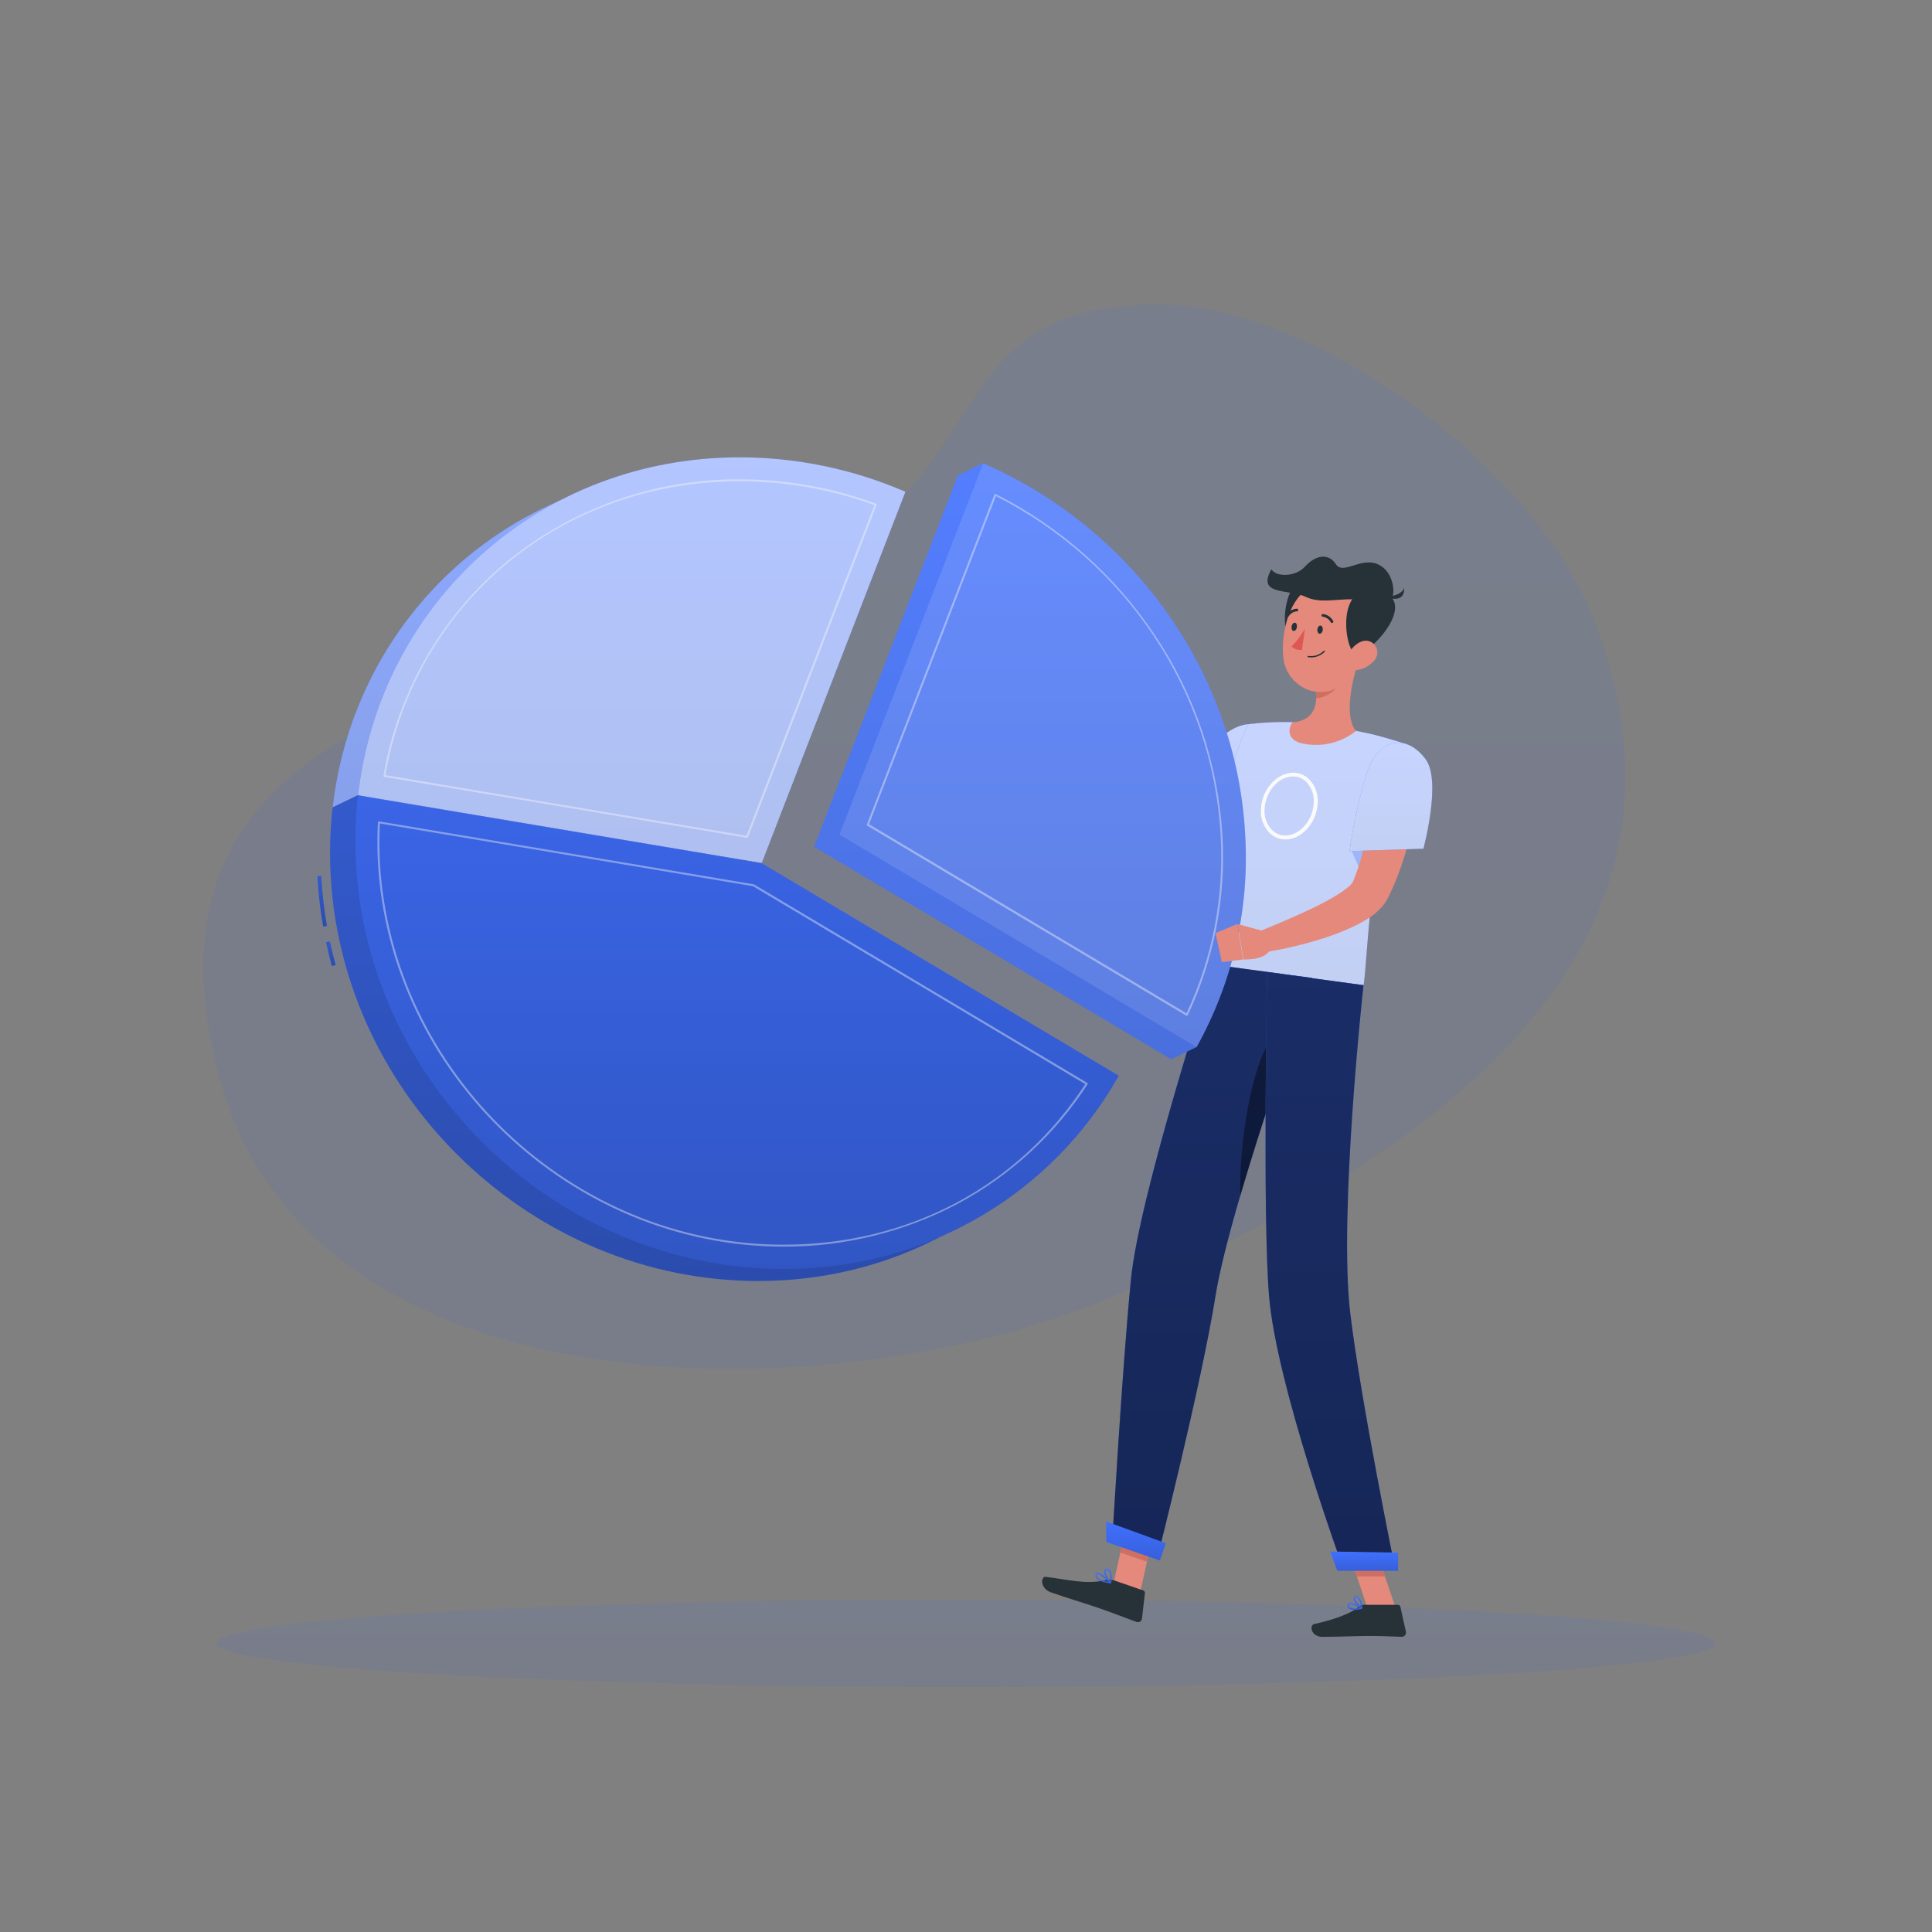 <svg width="500" height="500" viewBox="0 0 500 500" fill="none" xmlns="http://www.w3.org/2000/svg">
<rect x="0" y="0" width="500" height="500" fill="#808080" stroke="none"/>
<path opacity="0.1" d="M220.78 139.56C163.37 179.56 27.59 168.42 56.66 278.45C81.04 370.58 224.04 364.43 290.31 334.51C358.11 303.89 448.49 252.78 412.47 160.25C397.54 121.91 341.04 78.69 299.31 78.84C247.77 79.04 257.04 114.25 220.78 139.56Z" fill="url(#paint0_linear)"/>
<path opacity="0.1" d="M249.971 436.585C357.054 436.585 443.861 431.517 443.861 425.265C443.861 419.014 357.054 413.945 249.971 413.945C142.889 413.945 56.081 419.014 56.081 425.265C56.081 431.517 142.889 436.585 249.971 436.585Z" fill="url(#paint1_linear)"/>
<path d="M328.039 197.19C327.529 198.7 327.039 200 326.499 201.37C325.959 202.74 325.399 204.06 324.819 205.37C323.649 208.04 322.349 210.65 320.939 213.23C319.511 215.849 317.928 218.38 316.199 220.81C314.387 223.381 312.309 225.755 309.999 227.89C309.379 228.44 308.749 228.99 308.049 229.5C307.679 229.77 307.409 230 306.959 230.29C306.509 230.58 306.079 230.84 305.609 231.09C303.673 232.115 301.509 232.635 299.319 232.6C297.313 232.559 295.336 232.11 293.509 231.28C291.93 230.559 290.443 229.653 289.079 228.58C286.654 226.63 284.496 224.371 282.659 221.86C281.749 220.68 280.939 219.43 280.159 218.18C279.379 216.93 278.679 215.69 277.989 214.28L282.639 211.39C283.439 212.32 284.359 213.39 285.259 214.31C286.159 215.23 287.109 216.18 288.049 217.07C289.836 218.786 291.804 220.301 293.919 221.59C295.919 222.75 297.919 223.33 299.129 223.13C299.732 223.041 300.307 222.815 300.809 222.47L301.229 222.15C301.349 222.06 301.599 221.82 301.789 221.67C302.189 221.33 302.589 220.93 302.979 220.53C306.3 216.779 309.081 212.582 311.239 208.06C312.449 205.73 313.549 203.32 314.629 200.89C315.159 199.68 315.679 198.45 316.169 197.22C316.659 195.99 317.169 194.71 317.589 193.59L328.039 197.19Z" fill="#E4897B"/>
<path d="M330.938 193.504C332.498 200.294 317.608 217.654 317.608 217.654L304.218 207.914C307.183 202.289 310.743 196.999 314.838 192.134C320.938 185.164 329.218 186.054 330.938 193.504Z" fill="url(#paint2_linear)"/>
<path opacity="0.7" d="M330.938 193.504C332.498 200.294 317.608 217.654 317.608 217.654L304.218 207.914C307.183 202.289 310.743 196.999 314.838 192.134C320.938 185.164 329.218 186.054 330.938 193.504Z" fill="white"/>
<path d="M363.61 192.501C360.972 200.21 358.913 208.105 357.45 216.121C356.4 221.711 355.64 227.061 355.07 231.921C353.73 243.311 353.42 252.041 352.89 254.971L314.27 249.771C311.65 208.071 323.11 187.411 323.11 187.411C326.216 187.035 329.342 186.852 332.47 186.861C333.13 186.861 333.8 186.861 334.47 186.911C339.982 187.331 345.464 188.069 350.89 189.121C351.89 189.311 352.96 189.531 353.97 189.761C359.12 190.921 363.61 192.501 363.61 192.501Z" fill="url(#paint3_linear)"/>
<path opacity="0.7" d="M363.61 192.501C360.972 200.21 358.913 208.105 357.45 216.121C356.4 221.711 355.64 227.061 355.07 231.921C353.73 243.311 353.42 252.041 352.89 254.971L314.27 249.771C311.65 208.071 323.11 187.411 323.11 187.411C326.216 187.035 329.342 186.852 332.47 186.861C333.13 186.861 333.8 186.861 334.47 186.911C339.982 187.331 345.464 188.069 350.89 189.121C351.89 189.311 352.96 189.531 353.97 189.761C359.12 190.921 363.61 192.501 363.61 192.501Z" fill="white"/>
<path d="M357.373 216.195C356.323 221.785 355.563 227.135 354.993 231.995L349.773 219.935L357.373 216.195Z" fill="url(#paint4_linear)"/>
<path opacity="0.5" d="M357.373 216.195C356.323 221.785 355.563 227.135 354.993 231.995L349.773 219.935L357.373 216.195Z" fill="white"/>
<path d="M295.05 412.209L288.17 409.819L291.86 393.239L298.74 395.629L295.05 412.209Z" fill="#E4897B"/>
<path d="M361.18 416.158H353.9L348.22 399.278H355.51L361.18 416.158Z" fill="#E4897B"/>
<path d="M291.806 393.239L289.896 401.779L296.786 404.169L298.686 395.619L291.806 393.239Z" fill="#CE6F64"/>
<path d="M355.51 399.278H348.22L351.15 407.978H358.44L355.51 399.278Z" fill="#CE6F64"/>
<path d="M287.825 399.251L299.495 403.251C299.495 403.251 310.905 358.251 314.495 335.821C315.575 329.001 318.015 319.561 320.955 309.481C324.655 296.781 329.165 283.081 332.825 272.361C336.695 261.071 339.595 253.091 339.595 253.091L314.205 249.671C314.205 249.671 294.865 308.971 292.685 331.101C290.405 354.141 287.825 399.251 287.825 399.251Z" fill="url(#paint5_linear)"/>
<path opacity="0.6" d="M287.825 399.251L299.495 403.251C299.495 403.251 310.905 358.251 314.495 335.821C315.575 329.001 318.015 319.561 320.955 309.481C324.655 296.781 329.165 283.081 332.825 272.361C336.695 261.071 339.595 253.091 339.595 253.091L314.205 249.671C314.205 249.671 294.865 308.971 292.685 331.101C290.405 354.141 287.825 399.251 287.825 399.251Z" fill="black"/>
<path opacity="0.4" d="M320.992 309.572C324.692 296.872 329.202 283.172 332.862 272.452L330.592 266.582C323.782 273.692 320.572 296.852 320.992 309.572Z" fill="black"/>
<path d="M327.954 251.569C327.954 251.569 326.704 313.989 328.414 335.269C330.294 358.569 347.754 406.269 347.754 406.269H361.104C361.104 406.269 352.194 362.659 349.464 340.029C346.354 314.249 352.874 254.969 352.874 254.969L327.954 251.569Z" fill="url(#paint6_linear)"/>
<path opacity="0.6" d="M327.954 251.569C327.954 251.569 326.704 313.989 328.414 335.269C330.294 358.569 347.754 406.269 347.754 406.269H361.104C361.104 406.269 352.194 362.659 349.464 340.029C346.354 314.249 352.874 254.969 352.874 254.969L327.954 251.569Z" fill="black"/>
<path d="M352.9 415.326H361.79C361.935 415.327 362.075 415.377 362.188 415.468C362.3 415.558 362.379 415.685 362.41 415.826L363.85 422.306C363.883 422.464 363.881 422.627 363.842 422.783C363.803 422.94 363.73 423.085 363.627 423.209C363.524 423.333 363.394 423.432 363.248 423.499C363.101 423.566 362.941 423.599 362.78 423.596C359.92 423.546 357.84 423.386 354.24 423.386C352.02 423.386 345.34 423.616 342.29 423.616C339.24 423.616 338.83 420.616 340.08 420.316C345.69 419.086 349.92 417.396 351.72 415.776C352.046 415.487 352.465 415.327 352.9 415.326Z" fill="#263238"/>
<path d="M288.354 409.011L295.874 411.611C296.012 411.66 296.129 411.753 296.207 411.877C296.285 412 296.319 412.146 296.304 412.291L295.544 418.881C295.527 419.041 295.473 419.195 295.387 419.332C295.301 419.468 295.186 419.583 295.049 419.667C294.912 419.752 294.758 419.805 294.597 419.821C294.437 419.837 294.275 419.817 294.124 419.761C291.434 418.761 287.564 417.261 284.124 416.081C280.124 414.701 276.624 413.731 271.944 412.081C269.124 411.081 269.324 407.971 270.604 408.081C276.394 408.771 280.834 410.161 286.484 408.901C287.106 408.766 287.753 408.804 288.354 409.011Z" fill="#263238"/>
<path d="M282.533 214.252L285.473 206.852L276.173 206.532C275.567 207.899 275.416 209.424 275.74 210.883C276.063 212.342 276.846 213.66 277.973 214.642L282.533 214.252Z" fill="#E4897B"/>
<path d="M286.573 201.873L279.283 203.283L276.263 206.533L285.563 206.853L286.573 201.873Z" fill="#E4897B"/>
<path d="M332.623 217.257C331.133 217.25 329.702 216.674 328.623 215.647C327.808 214.825 327.182 213.836 326.786 212.748C326.391 211.66 326.236 210.5 326.333 209.347C326.543 204.647 329.983 200.457 333.983 200.017C334.839 199.914 335.707 200 336.526 200.27C337.345 200.539 338.095 200.986 338.723 201.577C339.538 202.399 340.164 203.388 340.56 204.475C340.955 205.563 341.11 206.723 341.013 207.877C340.803 212.587 337.363 216.777 333.363 217.217C333.117 217.246 332.87 217.26 332.623 217.257ZM334.623 200.977H334.043C330.513 201.367 327.473 205.137 327.273 209.367C327.187 210.377 327.321 211.393 327.666 212.347C328.012 213.3 328.56 214.166 329.273 214.887C329.794 215.382 330.419 215.756 331.102 215.983C331.784 216.209 332.509 216.282 333.223 216.197C336.753 215.797 339.793 212.037 339.993 207.807C340.076 206.795 339.94 205.778 339.595 204.824C339.25 203.87 338.704 203.001 337.993 202.277C337.086 201.416 335.883 200.936 334.633 200.937L334.623 200.977Z" fill="#FAFAFA"/>
<path d="M351.775 170.468C350.035 175.618 347.695 185.158 350.915 189.178C349.06 190.656 346.909 191.719 344.607 192.293C342.306 192.868 339.907 192.941 337.575 192.508C333.045 191.798 333.245 188.588 334.495 186.968C340.575 186.358 341.015 181.968 340.495 177.718L351.775 170.468Z" fill="#E4897B"/>
<path d="M347.105 173.401L340.455 177.691C340.577 178.686 340.613 179.69 340.565 180.691C342.865 180.691 346.285 178.611 346.845 176.291C347.109 175.352 347.198 174.372 347.105 173.401Z" fill="#CE6F64"/>
<path d="M338.358 149.772C332.718 149.312 330.758 162.902 334.278 165.512C337.798 168.122 348.928 150.632 338.358 149.772Z" fill="#263238"/>
<path d="M353.416 162.626C352.016 169.716 351.556 173.946 347.416 177.126C341.236 181.916 332.846 177.456 332.106 170.126C331.436 163.486 333.846 153.006 341.226 151.126C342.848 150.695 344.553 150.686 346.18 151.099C347.806 151.511 349.301 152.332 350.521 153.484C351.742 154.635 352.648 156.079 353.155 157.679C353.662 159.279 353.751 160.982 353.416 162.626Z" fill="#E4897B"/>
<path d="M351.924 169.442C348.424 171.622 345.064 152.252 354.764 152.702C366.654 153.262 359.354 164.872 351.924 169.442Z" fill="#263238"/>
<path d="M354.526 156.162C349.866 153.572 342.906 156.822 338.136 154.552C333.366 152.282 325.186 154.272 329.026 147.322C330.186 149.322 335.166 149.442 337.756 146.602C340.346 143.762 343.756 142.942 345.756 146.052C347.756 149.162 353.306 142.942 358.036 146.942C362.136 150.372 361.556 160.072 354.526 156.162Z" fill="#263238"/>
<path d="M358.401 154.507C358.401 154.507 362.621 154.367 363.401 152.177C363.451 154.337 362.401 155.757 358.401 154.507Z" fill="#263238"/>
<path d="M355.605 170.984C354.437 172.378 352.766 173.254 350.956 173.424C348.556 173.614 347.805 171.364 348.855 169.334C349.795 167.504 352.186 165.204 354.406 165.954C354.89 166.126 355.324 166.416 355.668 166.798C356.012 167.18 356.254 167.643 356.373 168.143C356.493 168.643 356.485 169.165 356.351 169.661C356.217 170.157 355.96 170.612 355.605 170.984Z" fill="#E4897B"/>
<path d="M346.101 406.521H361.821V401.821L344.251 401.521L346.101 406.521Z" fill="url(#paint7_linear)"/>
<path d="M286.282 399.046L300.172 403.856L301.722 399.376L286.272 393.756L286.282 399.046Z" fill="url(#paint8_linear)"/>
<path d="M342.329 163.047C342.407 162.467 342.16 161.954 341.777 161.903C341.393 161.851 341.019 162.28 340.941 162.86C340.863 163.44 341.11 163.952 341.494 164.004C341.877 164.055 342.251 163.627 342.329 163.047Z" fill="#263238"/>
<path d="M335.638 162.299C335.558 162.879 335.188 163.299 334.808 163.299C334.428 163.299 334.178 162.739 334.258 162.149C334.338 161.559 334.708 161.149 335.088 161.149C335.468 161.149 335.718 161.719 335.638 162.299Z" fill="#263238"/>
<path d="M337.693 162.703C336.76 164.39 335.599 165.942 334.243 167.313C334.602 167.65 335.031 167.905 335.499 168.058C335.967 168.212 336.463 168.261 336.953 168.203L337.693 162.703Z" fill="#DE5753"/>
<path d="M339.304 170.137C339.047 170.14 338.79 170.123 338.534 170.087C338.49 170.08 338.45 170.056 338.423 170.021C338.395 169.986 338.381 169.942 338.384 169.897C338.392 169.851 338.417 169.81 338.454 169.782C338.491 169.754 338.538 169.742 338.584 169.747C339.306 169.859 340.045 169.8 340.739 169.574C341.434 169.348 342.066 168.962 342.584 168.447C342.618 168.415 342.663 168.397 342.709 168.397C342.756 168.397 342.801 168.415 342.834 168.447C342.866 168.479 342.884 168.522 342.884 168.567C342.884 168.612 342.866 168.655 342.834 168.687C342.373 169.152 341.822 169.52 341.216 169.769C340.61 170.018 339.96 170.143 339.304 170.137Z" fill="#263238"/>
<path d="M344.686 161.215C344.625 161.216 344.565 161.201 344.513 161.171C344.46 161.141 344.416 161.098 344.386 161.045C344.187 160.667 343.903 160.339 343.555 160.089C343.208 159.84 342.808 159.674 342.386 159.605C342.335 159.609 342.285 159.602 342.237 159.585C342.19 159.568 342.147 159.54 342.111 159.505C342.075 159.469 342.048 159.426 342.03 159.379C342.012 159.332 342.005 159.281 342.008 159.231C342.012 159.181 342.027 159.132 342.051 159.087C342.075 159.043 342.109 159.005 342.15 158.975C342.19 158.945 342.237 158.924 342.286 158.914C342.336 158.903 342.387 158.904 342.436 158.915C342.978 158.988 343.495 159.188 343.945 159.499C344.396 159.811 344.766 160.224 345.026 160.705C345.049 160.744 345.064 160.788 345.07 160.833C345.075 160.878 345.072 160.924 345.06 160.968C345.048 161.011 345.027 161.052 344.999 161.088C344.971 161.124 344.936 161.153 344.896 161.175C344.832 161.211 344.758 161.225 344.686 161.215Z" fill="#263238"/>
<path d="M333.207 159.606C333.145 159.621 333.08 159.621 333.017 159.606C332.941 159.555 332.888 159.476 332.869 159.386C332.851 159.296 332.868 159.203 332.918 159.126C333.211 158.662 333.611 158.275 334.084 157.997C334.557 157.718 335.09 157.557 335.638 157.526C335.729 157.528 335.815 157.566 335.879 157.632C335.942 157.697 335.978 157.785 335.978 157.876C335.978 157.966 335.942 158.052 335.878 158.116C335.814 158.18 335.728 158.216 335.638 158.216C335.206 158.246 334.787 158.379 334.417 158.604C334.046 158.828 333.735 159.137 333.508 159.506C333.469 159.545 333.422 159.574 333.369 159.592C333.317 159.609 333.262 159.614 333.207 159.606Z" fill="#263238"/>
<path d="M350.507 416.66C350.008 416.697 349.51 416.563 349.097 416.28C348.966 416.17 348.865 416.029 348.804 415.87C348.743 415.711 348.723 415.539 348.747 415.37C348.746 415.269 348.773 415.171 348.824 415.084C348.875 414.998 348.949 414.927 349.037 414.88C349.847 414.48 352.197 415.88 352.457 416.08C352.485 416.098 352.507 416.123 352.521 416.153C352.535 416.183 352.541 416.217 352.537 416.25C352.534 416.284 352.519 416.316 352.496 416.341C352.472 416.366 352.441 416.383 352.407 416.39C351.787 416.556 351.149 416.646 350.507 416.66ZM349.417 415.15C349.345 415.133 349.27 415.133 349.197 415.15C349.147 415.15 349.097 415.22 349.087 415.35C349.071 415.465 349.083 415.584 349.123 415.693C349.163 415.803 349.23 415.902 349.317 415.98C350.133 416.348 351.059 416.394 351.907 416.11C351.147 415.633 350.301 415.307 349.417 415.15Z" fill="url(#paint9_linear)"/>
<path d="M352.441 416.362H352.361C351.611 415.952 350.151 414.362 350.301 413.542C350.326 413.415 350.395 413.301 350.495 413.219C350.596 413.137 350.721 413.092 350.851 413.092C350.983 413.073 351.117 413.083 351.245 413.121C351.373 413.159 351.491 413.224 351.591 413.312C352.431 414.002 352.591 416.102 352.591 416.192C352.596 416.223 352.592 416.254 352.58 416.282C352.567 416.311 352.547 416.335 352.521 416.352C352.495 416.361 352.468 416.364 352.441 416.362ZM350.971 413.362H350.891C350.671 413.362 350.651 413.492 350.641 413.532C350.551 414.012 351.481 415.222 352.231 415.792C352.176 414.964 351.877 414.17 351.371 413.512C351.255 413.429 351.113 413.39 350.971 413.402V413.362Z" fill="url(#paint10_linear)"/>
<path d="M287.388 409.804C286.208 409.634 284.138 409.224 283.618 408.294C283.547 408.154 283.511 408 283.511 407.844C283.511 407.688 283.547 407.533 283.618 407.394C283.651 407.307 283.706 407.229 283.778 407.17C283.85 407.11 283.936 407.07 284.028 407.054C285.028 406.864 287.308 409.244 287.568 409.514C287.587 409.542 287.597 409.575 287.597 409.609C287.597 409.643 287.587 409.676 287.568 409.704C287.552 409.737 287.526 409.764 287.493 409.782C287.461 409.8 287.424 409.808 287.388 409.804ZM284.098 407.394H284.028C283.992 407.403 283.959 407.421 283.931 407.445C283.904 407.469 283.882 407.5 283.868 407.534C283.819 407.624 283.793 407.726 283.793 407.829C283.793 407.932 283.819 408.033 283.868 408.124C284.158 408.654 285.268 409.124 286.868 409.384C285.948 408.484 284.678 407.394 284.098 407.394Z" fill="url(#paint11_linear)"/>
<path d="M287.394 409.791C287.349 409.791 287.306 409.773 287.274 409.741C286.574 409.081 285.444 407.021 285.834 406.291C285.924 406.111 286.134 405.931 286.604 406.041C286.771 406.08 286.927 406.152 287.065 406.253C287.203 406.355 287.318 406.483 287.404 406.631C287.765 407.591 287.818 408.64 287.554 409.631C287.547 409.659 287.533 409.684 287.514 409.705C287.495 409.726 287.471 409.742 287.444 409.751L287.394 409.791ZM286.344 406.351C286.303 406.345 286.261 406.352 286.224 406.37C286.186 406.387 286.155 406.416 286.134 406.451C285.904 406.891 286.614 408.451 287.284 409.251C287.479 408.44 287.42 407.588 287.114 406.811C287.05 406.703 286.965 406.609 286.863 406.535C286.762 406.461 286.646 406.409 286.524 406.381L286.344 406.351Z" fill="url(#paint12_linear)"/>
<path d="M367.602 201.047C367.472 202.527 367.322 203.837 367.122 205.197C366.922 206.557 366.712 207.897 366.482 209.197C366.002 211.887 365.432 214.557 364.742 217.197C364.052 219.837 363.232 222.497 362.282 225.137L361.542 227.137L360.702 229.137C360.442 229.787 360.112 230.437 359.792 231.137L359.322 232.137L359.202 232.387L358.992 232.777C358.84 233.059 358.673 233.333 358.492 233.597C357.379 235.148 355.981 236.471 354.372 237.497C353.091 238.334 351.755 239.083 350.372 239.737C347.843 240.93 345.238 241.953 342.572 242.797C337.427 244.442 332.161 245.682 326.822 246.507L325.442 241.217C330.182 239.317 334.982 237.277 339.522 235.117C341.738 234.074 343.897 232.916 345.992 231.647C346.934 231.08 347.837 230.448 348.692 229.757C349.269 229.326 349.764 228.794 350.152 228.187L350.232 227.977L350.552 227.157C350.772 226.607 350.992 226.067 351.172 225.487L351.752 223.787L352.282 222.047C352.952 219.707 353.562 217.317 354.082 214.877C354.602 212.437 355.082 209.977 355.482 207.507C355.882 205.037 356.262 202.507 356.572 200.147L367.602 201.047Z" fill="#E4897B"/>
<path d="M369.005 196.578C373.085 202.228 368.375 219.648 368.375 219.648L349.255 220.258C350.207 213.49 351.671 206.805 353.635 200.258C356.675 190.918 364.005 189.728 369.005 196.578Z" fill="url(#paint13_linear)"/>
<path opacity="0.7" d="M369.005 196.578C373.085 202.228 368.375 219.648 368.375 219.648L349.255 220.258C350.207 213.49 351.671 206.805 353.635 200.258C356.675 190.918 364.005 189.728 369.005 196.578Z" fill="white"/>
<path d="M227.746 130.381C214.22 124.516 199.638 121.481 184.896 121.461C132.896 121.461 91.766 159.281 86.106 208.911L92.556 205.801L190.556 226.461L227.746 130.381Z" fill="url(#paint14_linear)"/>
<path opacity="0.4" d="M227.746 130.381C214.22 124.516 199.638 121.481 184.896 121.461C132.896 121.461 91.766 159.281 86.106 208.911L92.556 205.801L190.556 226.461L227.746 130.381Z" fill="white"/>
<path d="M234.323 127.275C220.792 121.406 206.202 118.37 191.453 118.355C139.453 118.355 98.323 156.175 92.663 205.805L197.143 223.355L234.323 127.275Z" fill="url(#paint15_linear)"/>
<path opacity="0.6" d="M234.323 127.275C220.792 121.406 206.202 118.37 191.453 118.355C139.453 118.355 98.323 156.175 92.663 205.805L197.143 223.355L234.323 127.275Z" fill="white"/>
<path d="M247.892 123.058L210.692 219.138L303.102 274.138L309.552 271.028C309.552 271.028 316.692 237.658 315.692 219.098C313.442 177.698 254.322 119.908 254.322 119.908L247.892 123.058Z" fill="url(#paint16_linear)"/>
<path opacity="0.1" d="M247.892 123.058L210.692 219.138L303.102 274.138L309.552 271.028C309.552 271.028 316.692 237.658 315.692 219.098C313.442 177.698 254.322 119.908 254.322 119.908L247.892 123.058Z" fill="white"/>
<path d="M254.439 119.908L217.249 216.008L309.669 271.008C319.024 254.251 323.389 235.166 322.249 216.008C319.929 173.098 292.189 136.218 254.439 119.908Z" fill="url(#paint17_linear)"/>
<path opacity="0.2" d="M254.439 119.908L217.249 216.008L309.669 271.008C319.024 254.251 323.389 235.166 322.249 216.008C319.929 173.098 292.189 136.218 254.439 119.908Z" fill="white"/>
<g style="mix-blend-mode:color-dodge" opacity="0.4">
<path d="M307.163 262.873C307.121 262.887 307.076 262.887 307.033 262.873L224.443 213.683C224.392 213.652 224.354 213.604 224.336 213.547C224.317 213.49 224.32 213.429 224.343 213.373L257.343 128.013C257.355 127.98 257.374 127.949 257.399 127.923C257.423 127.897 257.453 127.877 257.486 127.864C257.52 127.851 257.555 127.845 257.591 127.846C257.627 127.848 257.661 127.857 257.693 127.873C274.387 136.298 288.608 148.913 298.963 164.483C309.29 179.907 315.302 197.813 316.373 216.343C317.29 232.325 314.197 248.283 307.373 262.763C307.358 262.797 307.336 262.827 307.309 262.851C307.281 262.876 307.249 262.893 307.213 262.903L307.163 262.873ZM224.903 213.303L307.073 262.243C313.781 247.9 316.816 232.112 315.903 216.303C313.903 179.203 291.613 145.533 257.743 128.383L224.903 213.303Z" fill="#FAFAFA"/>
</g>
<g style="mix-blend-mode:color-dodge" opacity="0.4">
<path d="M193.328 216.821L99.398 201.051C99.335 201.038 99.278 201.003 99.238 200.951C99.214 200.89 99.214 200.822 99.238 200.761C102.906 179.217 114.1 159.674 130.828 145.611C147.913 131.559 169.377 123.931 191.498 124.051C203.522 124.051 215.45 126.184 226.728 130.351C226.761 130.359 226.79 130.376 226.815 130.398C226.839 130.421 226.858 130.449 226.868 130.481C226.894 130.545 226.894 130.617 226.868 130.681L193.588 216.681C193.565 216.729 193.528 216.768 193.481 216.794C193.434 216.819 193.381 216.828 193.328 216.821ZM99.738 200.601L193.168 216.291L226.278 130.731C215.124 126.644 203.338 124.552 191.458 124.551C145.308 124.551 107.618 155.811 99.738 200.601Z" fill="#FAFAFA"/>
</g>
<path d="M190.565 226.502L92.565 205.842L86.085 208.972C85.421 214.797 85.251 220.668 85.575 226.522C88.715 284.522 138.275 331.522 196.265 331.522C234.065 331.522 266.115 311.522 282.975 281.522L190.565 226.502Z" fill="url(#paint18_linear)"/>
<path opacity="0.2" d="M190.565 226.502L92.565 205.842L86.085 208.972C85.421 214.797 85.251 220.668 85.575 226.522C88.715 284.522 138.275 331.522 196.265 331.522C234.065 331.522 266.115 311.522 282.975 281.522L190.565 226.502Z" fill="black"/>
<path d="M197.125 223.392L92.645 205.842C91.984 211.667 91.81 217.537 92.125 223.392C95.275 281.392 144.825 328.392 202.815 328.392C240.625 328.392 272.675 308.392 289.535 278.392L197.125 223.392Z" fill="url(#paint19_linear)"/>
<path opacity="0.1" d="M197.125 223.392L92.645 205.842C91.984 211.667 91.81 217.537 92.125 223.392C95.275 281.392 144.825 328.392 202.815 328.392C240.625 328.392 272.675 308.392 289.535 278.392L197.125 223.392Z" fill="black"/>
<g style="mix-blend-mode:color-dodge" opacity="0.4">
<path d="M202.798 322.625C147.908 322.625 100.798 277.955 97.798 223.065C97.623 219.651 97.623 216.23 97.798 212.815C97.797 212.78 97.805 212.745 97.82 212.714C97.836 212.682 97.859 212.655 97.888 212.635C97.915 212.61 97.946 212.592 97.981 212.581C98.016 212.571 98.052 212.569 98.088 212.575L195.018 228.855H195.098L281.358 280.235C281.388 280.252 281.414 280.275 281.435 280.303C281.456 280.33 281.47 280.362 281.478 280.395C281.501 280.456 281.501 280.524 281.478 280.585C273.089 293.553 261.555 304.187 247.948 311.495C234.039 318.852 218.533 322.674 202.798 322.625ZM98.308 213.115C98.158 216.415 98.168 219.745 98.308 223.035C101.308 277.665 148.128 322.125 202.758 322.125C235.208 322.125 263.668 306.975 280.868 280.565L194.868 229.345L98.308 213.115Z" fill="#FAFAFA"/>
</g>
<path d="M83.627 239.781C82.878 235.48 82.38 231.14 82.137 226.781L83.137 226.721C83.371 231.053 83.862 235.367 84.607 239.641L83.627 239.781Z" fill="url(#paint20_linear)"/>
<path opacity="0.2" d="M83.627 239.781C82.878 235.48 82.38 231.14 82.137 226.781L83.137 226.721C83.371 231.053 83.862 235.367 84.607 239.641L83.627 239.781Z" fill="black"/>
<path d="M85.89 250.012C85.33 248.012 84.82 245.892 84.38 243.842L85.38 243.632C85.82 245.632 86.32 247.722 86.87 249.752L85.89 250.012Z" fill="url(#paint21_linear)"/>
<path opacity="0.2" d="M85.89 250.012C85.33 248.012 84.82 245.892 84.38 243.842L85.38 243.632C85.82 245.632 86.32 247.722 86.87 249.752L85.89 250.012Z" fill="black"/>
<path d="M327.406 241.065L320.266 239.145L321.816 248.315C321.816 248.315 328.256 248.605 328.816 245.205L327.406 241.065Z" fill="#E4897B"/>
<path d="M314.571 241.475L316.211 249.005L321.741 248.315L320.191 239.145L314.571 241.475Z" fill="#E4897B"/>
<defs>
<linearGradient id="paint0_linear" x1="420.665" y1="78.84" x2="420.665" y2="354.251" gradientUnits="userSpaceOnUse">
<stop stop-color="#4070FF"/>
<stop offset="1" stop-color="#365FD9"/>
</linearGradient>
<linearGradient id="paint1_linear" x1="443.861" y1="413.945" x2="443.861" y2="436.585" gradientUnits="userSpaceOnUse">
<stop stop-color="#4070FF"/>
<stop offset="1" stop-color="#365FD9"/>
</linearGradient>
<linearGradient id="paint2_linear" x1="331.052" y1="187.378" x2="331.052" y2="217.654" gradientUnits="userSpaceOnUse">
<stop stop-color="#4070FF"/>
<stop offset="1" stop-color="#365FD9"/>
</linearGradient>
<linearGradient id="paint3_linear" x1="363.61" y1="186.86" x2="363.61" y2="254.971" gradientUnits="userSpaceOnUse">
<stop stop-color="#4070FF"/>
<stop offset="1" stop-color="#365FD9"/>
</linearGradient>
<linearGradient id="paint4_linear" x1="357.373" y1="216.195" x2="357.373" y2="231.995" gradientUnits="userSpaceOnUse">
<stop stop-color="#4070FF"/>
<stop offset="1" stop-color="#365FD9"/>
</linearGradient>
<linearGradient id="paint5_linear" x1="339.595" y1="249.671" x2="339.595" y2="403.251" gradientUnits="userSpaceOnUse">
<stop stop-color="#4070FF"/>
<stop offset="1" stop-color="#365FD9"/>
</linearGradient>
<linearGradient id="paint6_linear" x1="361.104" y1="251.569" x2="361.104" y2="406.269" gradientUnits="userSpaceOnUse">
<stop stop-color="#4070FF"/>
<stop offset="1" stop-color="#365FD9"/>
</linearGradient>
<linearGradient id="paint7_linear" x1="361.821" y1="401.521" x2="361.821" y2="406.521" gradientUnits="userSpaceOnUse">
<stop stop-color="#4070FF"/>
<stop offset="1" stop-color="#365FD9"/>
</linearGradient>
<linearGradient id="paint8_linear" x1="301.722" y1="393.756" x2="301.722" y2="403.856" gradientUnits="userSpaceOnUse">
<stop stop-color="#4070FF"/>
<stop offset="1" stop-color="#365FD9"/>
</linearGradient>
<linearGradient id="paint9_linear" x1="352.538" y1="414.808" x2="352.538" y2="416.666" gradientUnits="userSpaceOnUse">
<stop stop-color="#4070FF"/>
<stop offset="1" stop-color="#365FD9"/>
</linearGradient>
<linearGradient id="paint10_linear" x1="352.593" y1="413.083" x2="352.593" y2="416.363" gradientUnits="userSpaceOnUse">
<stop stop-color="#4070FF"/>
<stop offset="1" stop-color="#365FD9"/>
</linearGradient>
<linearGradient id="paint11_linear" x1="287.597" y1="407.043" x2="287.597" y2="409.805" gradientUnits="userSpaceOnUse">
<stop stop-color="#4070FF"/>
<stop offset="1" stop-color="#365FD9"/>
</linearGradient>
<linearGradient id="paint12_linear" x1="287.72" y1="406.008" x2="287.72" y2="409.791" gradientUnits="userSpaceOnUse">
<stop stop-color="#4070FF"/>
<stop offset="1" stop-color="#365FD9"/>
</linearGradient>
<linearGradient id="paint13_linear" x1="370.668" y1="192.21" x2="370.668" y2="220.258" gradientUnits="userSpaceOnUse">
<stop stop-color="#4070FF"/>
<stop offset="1" stop-color="#365FD9"/>
</linearGradient>
<linearGradient id="paint14_linear" x1="227.746" y1="121.461" x2="227.746" y2="226.461" gradientUnits="userSpaceOnUse">
<stop stop-color="#4070FF"/>
<stop offset="1" stop-color="#365FD9"/>
</linearGradient>
<linearGradient id="paint15_linear" x1="234.323" y1="118.355" x2="234.323" y2="223.355" gradientUnits="userSpaceOnUse">
<stop stop-color="#4070FF"/>
<stop offset="1" stop-color="#365FD9"/>
</linearGradient>
<linearGradient id="paint16_linear" x1="315.788" y1="119.908" x2="315.788" y2="274.138" gradientUnits="userSpaceOnUse">
<stop stop-color="#4070FF"/>
<stop offset="1" stop-color="#365FD9"/>
</linearGradient>
<linearGradient id="paint17_linear" x1="322.427" y1="119.908" x2="322.427" y2="271.008" gradientUnits="userSpaceOnUse">
<stop stop-color="#4070FF"/>
<stop offset="1" stop-color="#365FD9"/>
</linearGradient>
<linearGradient id="paint18_linear" x1="282.975" y1="205.842" x2="282.975" y2="331.522" gradientUnits="userSpaceOnUse">
<stop stop-color="#4070FF"/>
<stop offset="1" stop-color="#365FD9"/>
</linearGradient>
<linearGradient id="paint19_linear" x1="289.535" y1="205.842" x2="289.535" y2="328.392" gradientUnits="userSpaceOnUse">
<stop stop-color="#4070FF"/>
<stop offset="1" stop-color="#365FD9"/>
</linearGradient>
<linearGradient id="paint20_linear" x1="84.607" y1="226.721" x2="84.607" y2="239.781" gradientUnits="userSpaceOnUse">
<stop stop-color="#4070FF"/>
<stop offset="1" stop-color="#365FD9"/>
</linearGradient>
<linearGradient id="paint21_linear" x1="86.87" y1="243.632" x2="86.87" y2="250.012" gradientUnits="userSpaceOnUse">
<stop stop-color="#4070FF"/>
<stop offset="1" stop-color="#365FD9"/>
</linearGradient>
</defs>
</svg>
